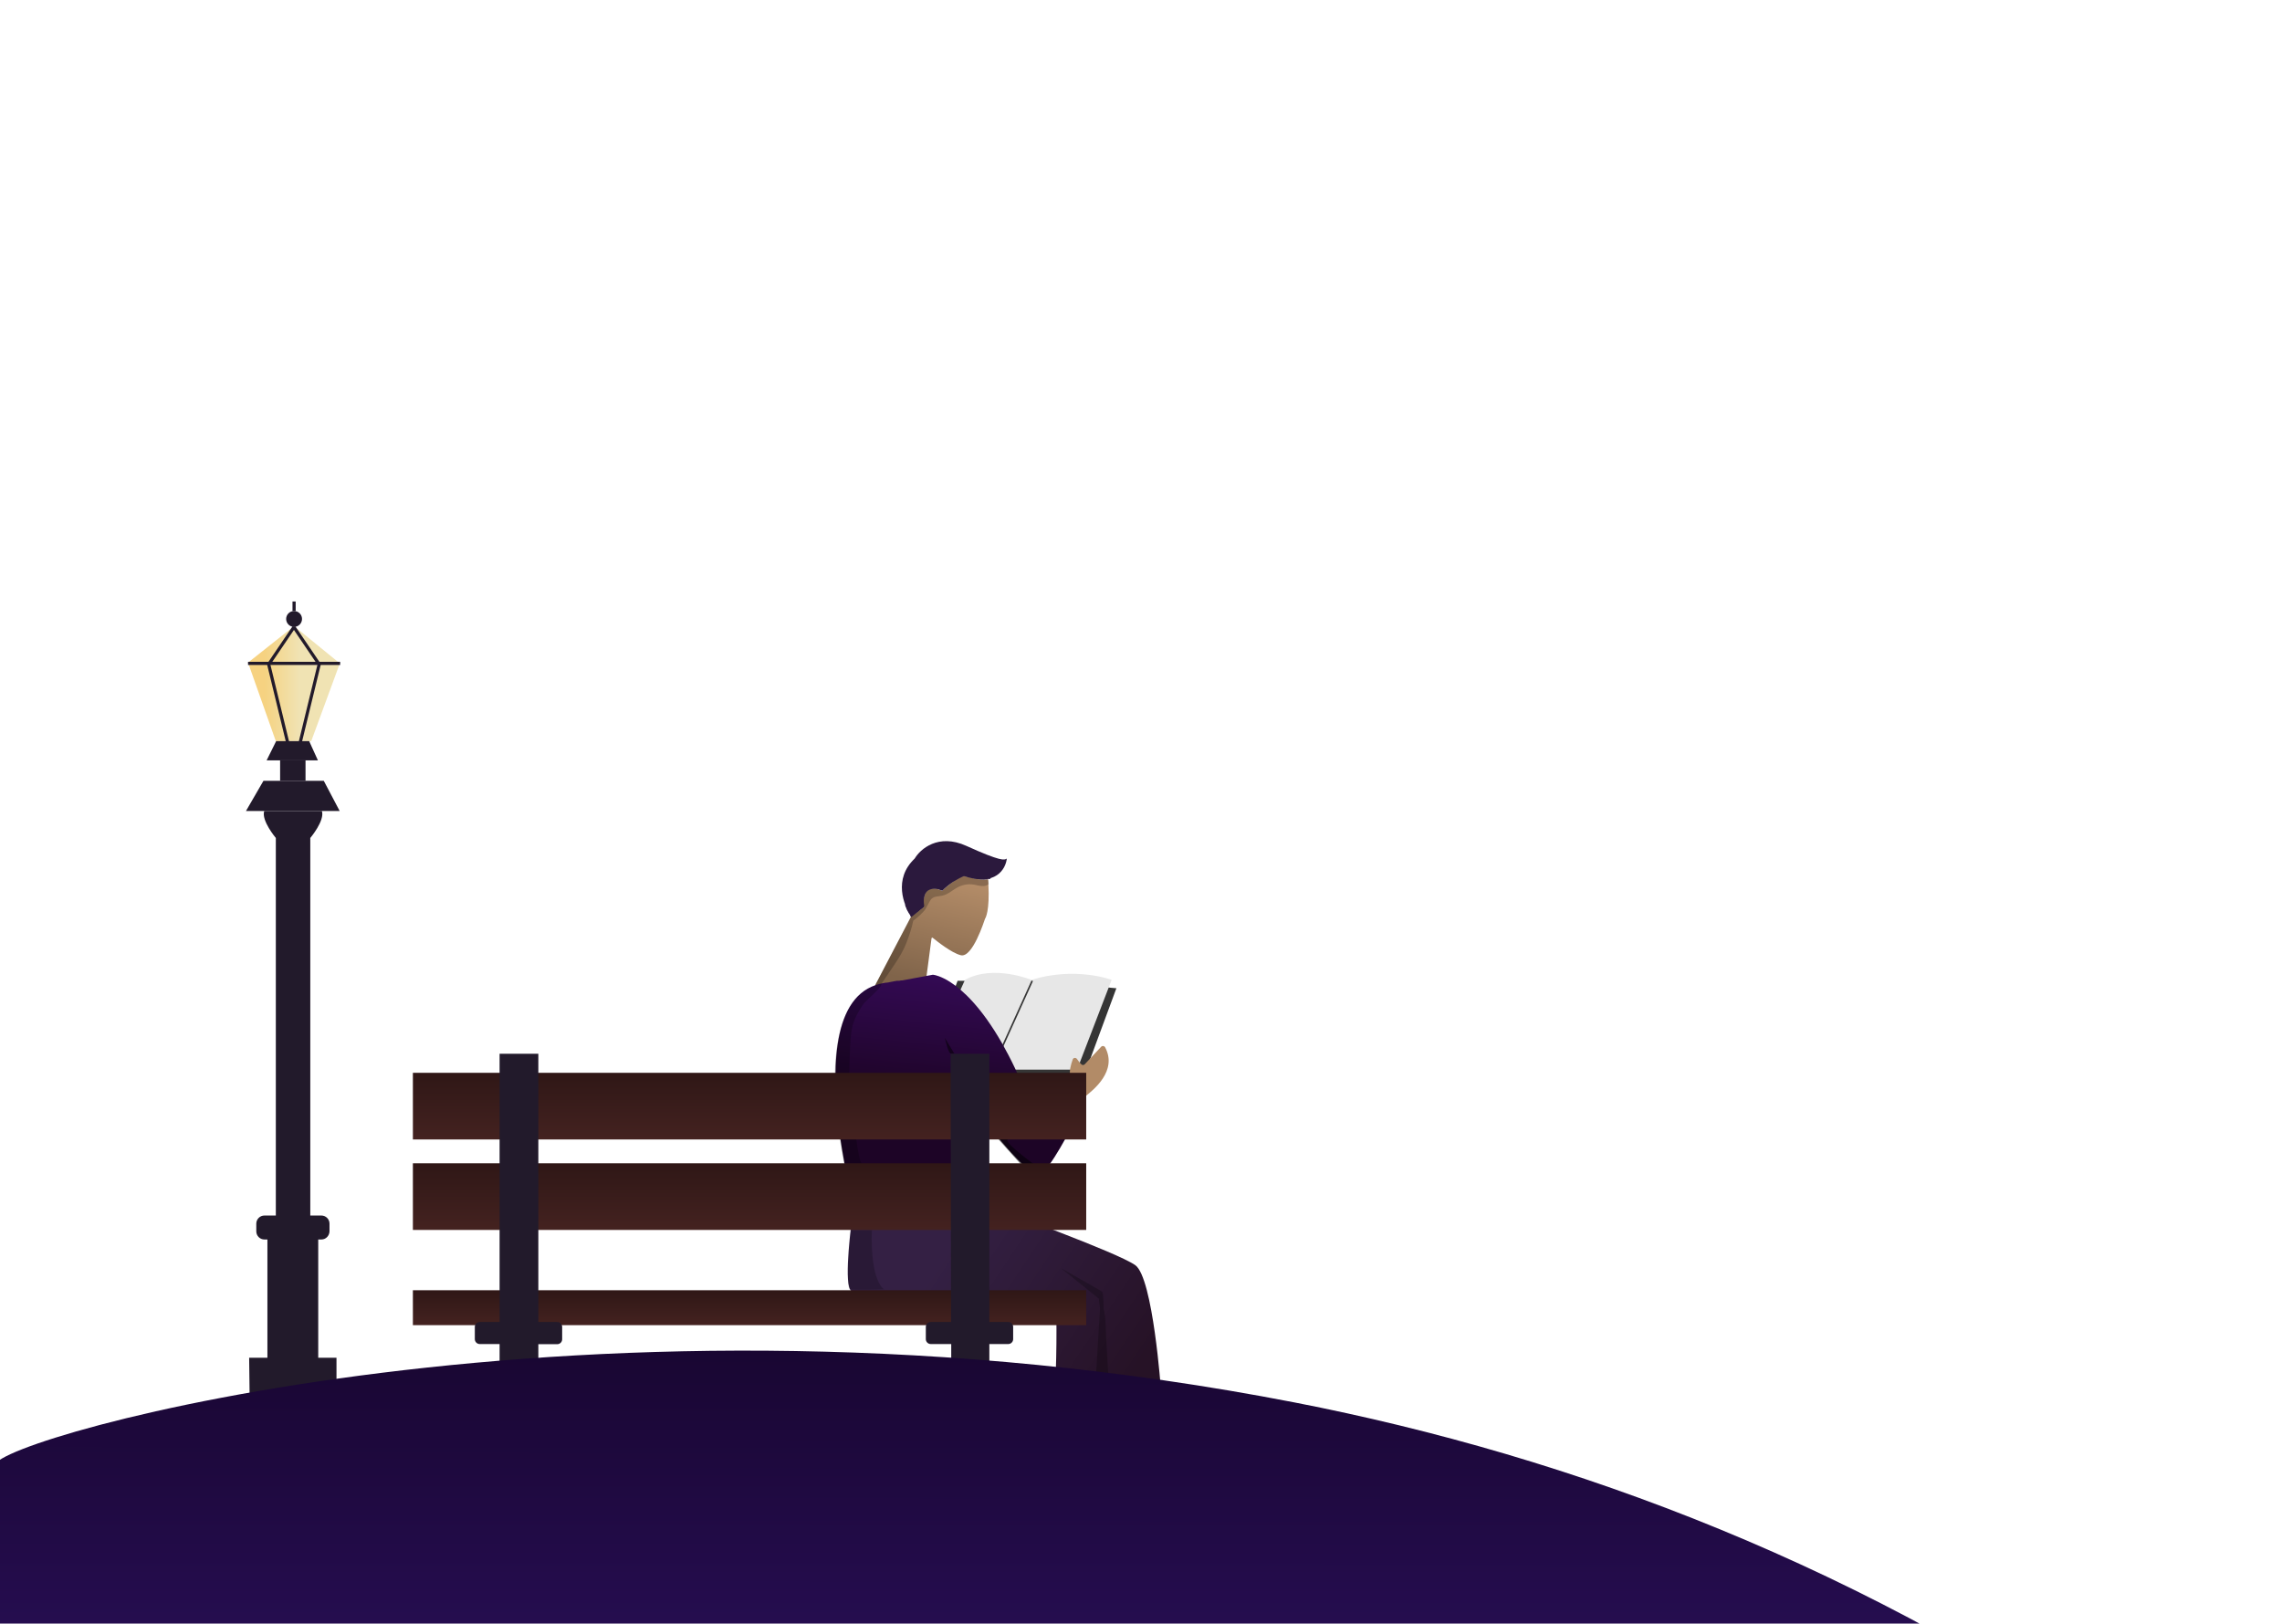 <svg width="1438" height="1023" viewBox="0 0 1438 1023" fill="none" xmlns="http://www.w3.org/2000/svg">
<path d="M573.498 566.077C570.896 554.577 570.096 534.577 594.713 533.277H594.813C595.914 533.477 616.828 536.777 621.832 550.777C620.931 550.277 619.93 549.877 619.03 549.577C604.52 545.477 587.208 548.377 577.501 559.877C575.9 561.777 574.599 563.877 573.498 566.077Z" fill="#B28B67"/>
<path d="M620.731 578.877C620.731 578.877 620.731 578.977 620.731 578.877C620.231 580.177 612.825 603.777 605.42 601.877C599.416 600.377 590.11 592.777 587.708 590.877C587.508 590.677 587.108 590.877 587.007 591.177L582.204 627.477C582.204 627.677 581.904 627.877 581.704 627.777L553.884 621.177L552.383 620.977C552.183 620.877 551.283 621.177 551.383 620.977L573.998 577.777L574.199 577.477L582.204 571.477C582.204 571.477 579.502 554.977 593.712 561.277C593.712 561.277 603.719 551.777 607.622 552.077C609.723 552.277 616.428 554.977 622.632 554.077C622.732 554.677 622.832 555.377 622.832 556.077C622.832 556.377 622.832 556.677 622.832 556.977C623.733 573.977 621.031 578.477 620.731 578.877Z" fill="url(#paint0_linear)"/>
<path d="M646.049 618H603.422L582.405 674.224L636.218 679L655.455 636.183L646.049 618Z" fill="#353535"/>
<path d="M640.633 679H682.676L703.489 622.692L650.329 618L631.439 660.817L640.633 679Z" fill="#353535"/>
<path d="M638.118 674H678.713L700.487 617.42C700.487 617.42 677.869 608.812 649.934 617.42C649.934 617.42 625.965 607.475 608.073 617.42L602.419 629.956L638.118 674Z" fill="#E7E7E7"/>
<path d="M650.452 618L631.439 660" stroke="#353535" stroke-miterlimit="10"/>
<path d="M681.525 703.294L663.023 690.646L658.786 696.837L677.288 709.484L681.525 703.294Z" fill="#B5B1B1"/>
<path d="M660.859 697.577L660.559 698.077L654.155 708.477C650.152 697.277 646.149 687.377 642.246 678.677C642.246 678.677 642.246 678.577 642.146 678.577C641.346 676.877 640.645 675.277 639.845 673.677C639.745 673.477 639.745 673.377 639.644 673.177C636.843 667.277 634.041 661.977 631.339 657.177C618.33 634.477 606.622 623.777 598.616 618.677C597.215 617.777 595.814 616.977 594.713 616.477C590.31 614.277 587.808 614.177 587.808 614.177L568.495 617.777C568.495 617.777 568.395 617.777 568.295 617.777C568.295 617.777 568.195 617.777 568.095 617.777C568.095 617.777 568.095 617.777 567.995 617.777C567.995 617.777 567.995 617.777 567.895 617.777H567.795H567.695C567.695 617.777 567.594 617.777 567.294 617.877C567.294 617.877 567.294 617.877 567.194 617.877C567.094 617.877 566.994 617.877 566.894 617.977C566.894 617.977 566.894 617.977 566.794 617.977H566.694C566.694 617.977 566.694 617.977 566.594 617.977C566.594 617.977 566.594 617.977 566.494 617.977H566.394H566.294H566.193C566.093 617.977 565.993 617.977 565.893 617.977C565.793 617.977 565.793 617.977 565.693 617.977H565.593H565.493C565.293 617.977 565.093 618.077 564.692 618.077C564.392 618.177 563.992 618.177 563.592 618.277C563.592 618.277 563.592 618.277 563.492 618.277C563.392 618.277 562.991 618.377 562.591 618.477C562.091 618.577 561.59 618.677 560.99 618.777C560.59 618.877 560.289 618.877 560.189 618.977C560.089 618.977 559.989 618.977 559.989 618.977C559.789 618.977 559.689 619.077 559.489 619.077C559.189 619.077 558.988 619.177 558.788 619.177C558.688 619.177 558.688 619.177 558.588 619.177H558.488C558.388 619.177 558.388 619.177 558.388 619.177C558.388 619.177 558.388 619.177 558.288 619.177C557.587 619.277 556.787 619.477 555.986 619.577C555.786 619.577 555.686 619.677 555.486 619.677C554.485 619.877 553.485 620.177 552.484 620.477C552.284 620.577 552.084 620.577 551.884 620.677C523.364 630.177 523.964 677.977 529.368 716.277C530.168 721.477 530.969 726.577 531.87 731.377C531.97 731.777 532.07 732.177 532.07 732.677C535.672 751.977 539.675 765.977 539.675 765.977C559.789 796.977 632.239 761.777 632.239 761.777C632.239 761.777 620.231 738.277 616.829 733.277C613.526 728.277 619.33 704.777 619.33 704.777C619.33 704.777 648.651 743.277 655.355 739.977C661.86 736.777 675.469 709.777 676.27 708.177V708.077L660.859 697.577Z" fill="url(#paint1_linear)"/>
<path d="M735.511 948.977L707.491 957.077L705.49 957.677L703.689 958.177L692.681 913.977L685.476 950.977L661.86 945.877L660.058 945.477L659.158 945.277L657.457 944.977L657.256 944.877H657.056L665.262 865.977C666.263 837.877 665.362 816.977 665.362 816.977C665.362 816.977 585.407 815.177 551.683 814.177C548.881 814.077 546.379 813.977 544.278 813.977C542.277 813.877 540.676 813.877 539.475 813.777C538.374 813.777 537.573 813.677 537.173 813.677C536.773 813.677 536.473 813.477 536.172 813.177C535.972 812.977 535.872 812.777 535.672 812.477C531.869 805.477 536.573 770.277 537.073 766.677C537.073 766.477 537.073 766.377 537.073 766.377L540.876 766.177L545.779 765.977L629.537 762.177C629.537 762.177 704.089 789.177 715.397 797.177C726.605 805.177 731.608 876.177 731.608 876.177L731.308 876.477L735.511 948.977Z" fill="url(#paint2_linear)"/>
<path opacity="0.23" d="M703.488 957.978L696.884 839.578C696.884 836.478 696.683 833.678 696.483 831.178C696.283 828.678 695.983 826.578 695.483 824.778C695.483 824.778 695.483 814.878 694.482 813.878L693.181 813.078L668.464 798.978L692.681 818.478L692.481 818.978L693.181 824.578L685.476 950.978L692.481 913.978L703.488 957.978Z" fill="black"/>
<path opacity="0.23" d="M536.172 774.978C536.172 774.978 532.27 811.778 535.772 812.378C539.275 812.978 557.087 812.378 557.087 812.378C557.087 812.378 548.381 807.978 549.382 774.978" fill="black" fill-opacity="0.9"/>
<path d="M601.418 663.978L595.414 653.978C595.414 653.978 597.415 663.978 599.416 663.978" fill="black" fill-opacity="0.5"/>
<path d="M622.832 555.977C622.832 555.277 622.732 554.677 622.632 553.977C616.428 554.877 609.723 552.177 607.622 551.977C603.719 551.677 593.712 561.177 593.712 561.177C579.502 554.777 582.204 571.377 582.204 571.377L575.399 576.477L574.199 577.377L551.383 620.977C551.383 621.077 551.383 621.077 551.483 621.077C532.97 627.177 526.766 650.077 526.065 675.977C525.665 689.877 526.966 704.577 528.867 717.977H529.267C529.968 722.777 530.768 727.377 531.569 731.677C531.669 732.077 531.769 732.477 531.769 732.977H543.177C539.875 732.977 535.172 675.977 535.172 675.977C535.272 669.877 535.472 663.977 535.772 658.377C536.072 653.377 536.372 648.377 538.074 643.677C539.475 639.777 541.676 636.277 543.878 632.877C545.279 630.677 555.386 622.677 555.486 620.077C555.486 620.077 555.386 620.077 555.185 620.177C555.586 619.777 555.886 619.277 556.186 618.777C557.987 616.177 559.689 613.577 561.49 610.977C565.092 605.677 568.695 600.377 571.096 594.277C572.898 589.677 574.499 584.977 575.5 580.077C577.701 578.677 582.104 574.577 583.205 572.777C584.005 571.277 584.806 569.877 585.607 568.377C586.107 567.577 586.507 566.677 587.308 566.077C589.009 564.677 591.511 564.877 593.712 564.377C597.615 563.577 600.517 560.477 604.119 558.777C607.021 557.377 610.324 556.877 613.526 557.377C615.627 557.677 617.729 558.477 619.93 558.277C621.031 558.177 622.232 557.777 623.033 557.077C622.932 556.577 622.932 556.277 622.832 555.977Z" fill="black" fill-opacity="0.23"/>
<path d="M576.4 540.977C562.791 553.777 569.395 570.644 574.399 577.477L582.404 570.977C580.403 558.577 589.242 559.144 593.912 560.977C596.714 557.377 604.086 553.477 607.422 551.977C627.436 558.777 633.773 547.477 634.44 540.977C632.939 541.977 630.938 542.977 608.923 532.977C591.31 524.977 579.902 534.977 576.4 540.977Z" fill="#2B193D"/>
<path d="M664.961 693.777L670.265 704.277C670.765 705.277 672.266 705.377 672.867 704.477C675.569 700.777 681.173 693.277 684.375 690.477C688.678 686.877 704.389 674.877 696.383 659.877C695.883 658.977 694.582 658.777 693.881 659.577L683.574 670.577C682.974 671.177 682.073 671.277 681.473 670.677C680.772 670.077 679.872 669.077 678.671 667.277C677.97 666.277 676.369 666.377 675.969 667.577C674.868 670.677 673.467 675.477 674.568 678.277C674.768 678.777 674.768 679.377 674.368 679.877L664.961 692.077C664.761 692.577 664.661 693.277 664.961 693.777Z" fill="#B28B67"/>
<path d="M575.398 576.477L574.198 577.377L575.298 575.277C575.398 575.577 575.398 576.077 575.398 576.477Z" fill="black"/>
<path d="M629.236 717.978L644.247 734.678L653.453 734.978C653.453 734.978 632.338 719.978 634.94 717.978C637.542 715.978 629.236 717.978 629.236 717.978Z" fill="black" fill-opacity="0.5"/>
<path d="M684.475 812.978H260.181V834.978H684.475V812.978Z" fill="url(#paint3_linear)"/>
<path d="M684.475 732.978H260.181V774.978H684.475V732.978Z" fill="url(#paint4_linear)"/>
<path d="M684.475 675.978H260.181V717.978H684.475V675.978Z" fill="url(#paint5_linear)"/>
<path d="M622.632 553.978C616.428 554.878 609.723 552.178 607.622 551.978C603.719 551.678 593.712 561.178 593.712 561.178C579.502 554.778 582.204 571.378 582.204 571.378L574.199 577.378L575.299 575.278L575.8 574.278C575.9 574.178 575.9 574.078 575.8 573.978C575.499 573.278 574.399 570.178 573.498 566.078C574.599 563.878 575.9 561.878 577.501 559.978C587.208 548.478 604.52 545.578 619.03 549.678C620.03 549.978 621.031 550.378 621.832 550.878C622.232 551.778 622.432 552.878 622.632 553.978Z" fill="#2B193D"/>
<path d="M575.8 574.278L575.299 575.278L574.199 577.378L574.099 577.478C572.998 575.978 572.097 574.478 571.397 573.078C571.297 572.278 571.397 571.578 571.597 570.778C572.097 569.178 572.698 567.578 573.498 566.078C574.399 570.178 575.6 573.278 575.8 573.978C575.9 573.978 575.9 574.178 575.8 574.278Z" fill="#2B193D"/>
<path d="M624.233 553.677C623.733 553.777 623.232 553.877 622.732 553.977C622.532 552.877 622.332 551.777 621.932 550.777C623.032 551.477 623.933 552.477 624.233 553.677Z" fill="#2B193D"/>
<path d="M601.713 543.978L623.433 548.893V552.825L622.423 553.317L618.887 550.859L602.723 550.367L585.044 554.3L571.406 572.978L570.396 570.52L571.406 564.13L581.508 547.418L601.713 543.978Z" fill="#2B193D"/>
<path d="M573.898 577.478L581.904 570.978" stroke="#2B193D"/>
<path d="M635.341 832.978H623.433V663.978H599.016L599.316 832.978H586.507C584.806 832.978 583.405 834.378 583.405 836.078V843.778C583.405 845.478 584.806 846.878 586.507 846.878H599.416V869.678L623.433 873.878V846.878H635.341C637.042 846.878 638.443 845.478 638.443 843.778V836.078C638.443 834.378 637.042 832.978 635.341 832.978Z" fill="#221A2B"/>
<path d="M351.144 832.978H339.236V663.978H314.819V832.978H302.31C300.609 832.978 299.208 834.378 299.208 836.078V843.778C299.208 845.478 300.609 846.878 302.31 846.878H314.819V858.778L339.236 856.478V846.978H351.144C352.845 846.978 354.246 845.578 354.246 843.878V836.178C354.246 834.378 352.845 832.978 351.144 832.978Z" fill="#221A2B"/>
<path d="M157.302 880.1L157.001 855.5H212.04V872L157.302 880.1Z" fill="#221A2B"/>
<path d="M200.532 856V779.5L168.509 780V856.5L200.532 856Z" fill="#221A2B"/>
<path d="M202.533 781H166.608C163.806 781 161.504 778.7 161.504 775.9V771C161.504 768.2 163.806 765.9 166.608 765.9H202.533C205.335 765.9 207.636 768.2 207.636 771V775.9C207.536 778.7 205.335 781 202.533 781Z" fill="#221A2B"/>
<path d="M166.508 511C164.507 517 173.813 528 173.813 528V770H195.528V528C195.528 528 204.835 517 202.833 511H166.508Z" fill="#221A2B"/>
<path d="M192.526 479H176.515V492H192.526V479Z" fill="#221A2B"/>
<path opacity="0.9" d="M185.32 394.5L214.14 418L196.127 467H173.812L156.3 417.5L185.32 394.5Z" fill="url(#paint6_linear)"/>
<path d="M156.3 418H214.34" stroke="#221A2B" stroke-width="2" stroke-miterlimit="10"/>
<path d="M181.318 468L169.31 418.6L185.321 395" stroke="#221A2B" stroke-width="2" stroke-miterlimit="10"/>
<path d="M189.124 468L201.132 418.6L185.121 395" stroke="#221A2B" stroke-width="2" stroke-miterlimit="10"/>
<path d="M185.321 395C188.084 395 190.324 392.761 190.324 390C190.324 387.239 188.084 385 185.321 385C182.558 385 180.317 387.239 180.317 390C180.317 392.761 182.558 395 185.321 395Z" fill="#221A2B"/>
<path d="M185.321 385V379" stroke="#221A2B" stroke-width="2" stroke-miterlimit="10"/>
<path d="M155 511H214.041L204.034 492H166.008L155 511Z" fill="#221A2B"/>
<path d="M168.009 479.1H200.331L194.827 467H174.013L168.009 479.1Z" fill="#221A2B"/>
<path d="M-3.002 923.001C-2.441 906.484 373.817 797.87 815.663 883.66C990.563 917.695 1176.45 986.568 1354.15 1112.6L1.034 1112.7L-3.002 923.001Z" fill="url(#paint7_linear)"/>
<defs>
<linearGradient id="paint0_linear" x1="587.195" y1="552.07" x2="571.417" y2="617.005" gradientUnits="userSpaceOnUse">
<stop stop-color="#B28B67"/>
<stop offset="1" stop-color="#80644A"/>
</linearGradient>
<linearGradient id="paint1_linear" x1="601.361" y1="614.177" x2="593.423" y2="691.001" gradientUnits="userSpaceOnUse">
<stop stop-color="#340A55"/>
<stop offset="1" stop-color="#1D0426"/>
</linearGradient>
<linearGradient id="paint2_linear" x1="600.917" y1="782" x2="717.448" y2="860.075" gradientUnits="userSpaceOnUse">
<stop stop-color="#342044"/>
<stop offset="1" stop-color="#261226"/>
</linearGradient>
<linearGradient id="paint3_linear" x1="472.328" y1="812.978" x2="472.328" y2="834.978" gradientUnits="userSpaceOnUse">
<stop stop-color="#2F1716"/>
<stop offset="1" stop-color="#442220"/>
</linearGradient>
<linearGradient id="paint4_linear" x1="472.328" y1="732.978" x2="472.328" y2="774.978" gradientUnits="userSpaceOnUse">
<stop stop-color="#2F1716"/>
<stop offset="1" stop-color="#442220"/>
</linearGradient>
<linearGradient id="paint5_linear" x1="472.328" y1="675.978" x2="472.328" y2="717.978" gradientUnits="userSpaceOnUse">
<stop stop-color="#2F1716"/>
<stop offset="1" stop-color="#442220"/>
</linearGradient>
<linearGradient id="paint6_linear" x1="156.326" y1="430.751" x2="214.183" y2="430.751" gradientUnits="userSpaceOnUse">
<stop offset="0.178" stop-color="#F5CE73"/>
<stop offset="0.559" stop-color="#EFE0AB"/>
</linearGradient>
<linearGradient id="paint7_linear" x1="675.469" y1="1267" x2="675.583" y2="850.974" gradientUnits="userSpaceOnUse">
<stop stop-color="#361778"/>
<stop offset="1" stop-color="#190632"/>
</linearGradient>
</defs>
</svg>
